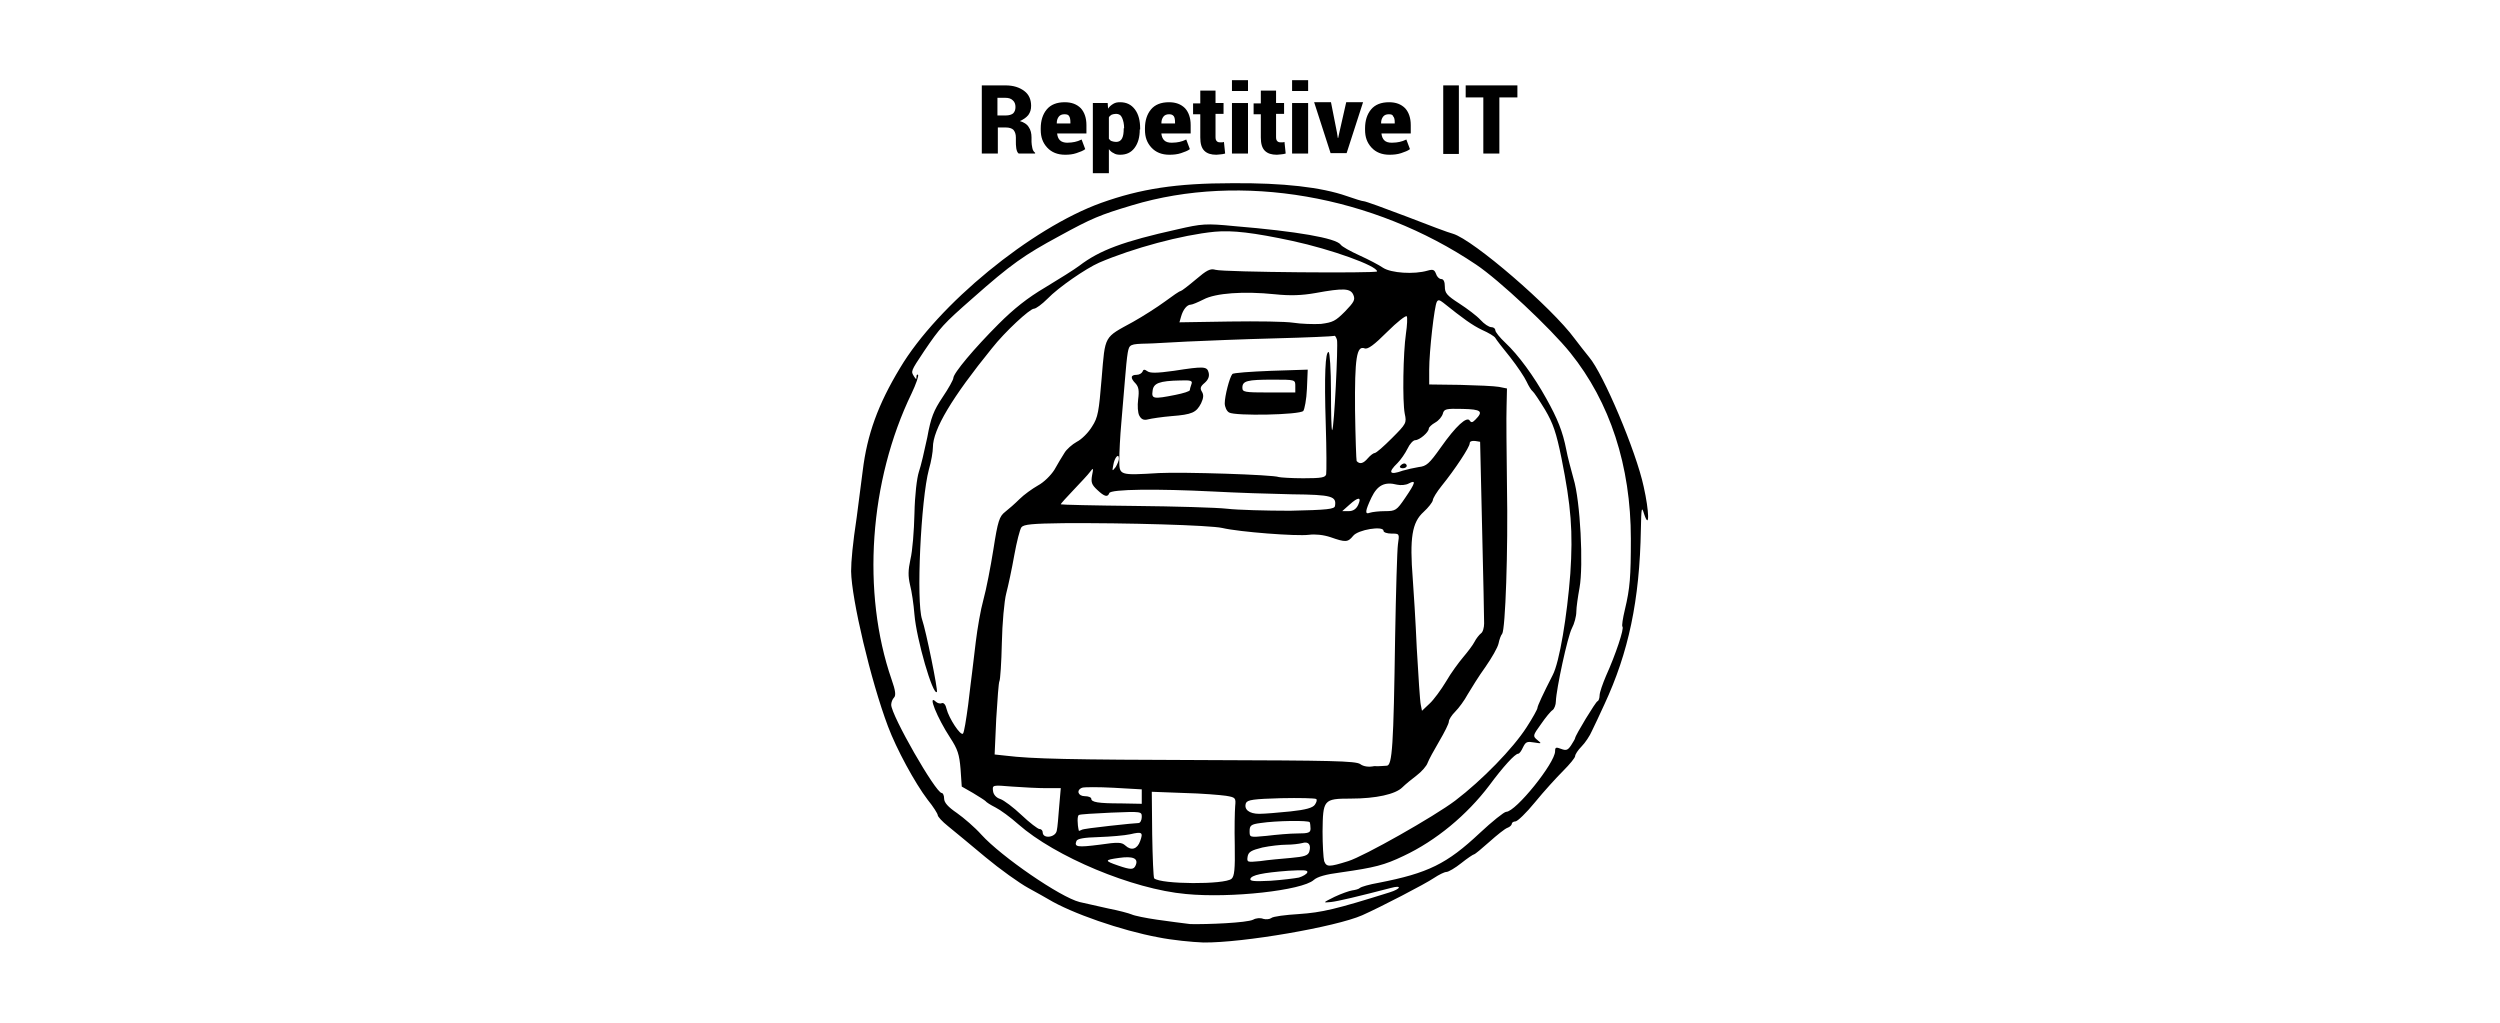 <?xml version="1.0" encoding="utf-8"?>
<!-- Generator: Adobe Illustrator 16.0.3, SVG Export Plug-In . SVG Version: 6.00 Build 0)  -->
<!DOCTYPE svg PUBLIC "-//W3C//DTD SVG 1.1//EN" "http://www.w3.org/Graphics/SVG/1.1/DTD/svg11.dtd">
<svg version="1.1" xmlns="http://www.w3.org/2000/svg" xmlns:xlink="http://www.w3.org/1999/xlink" x="0px" y="0px" width="623.6px"
	 height="255.1px" viewBox="0 0 623.6 255.1" style="enable-background:new 0 0 623.6 255.1;" xml:space="preserve">
<style type="text/css">
<![CDATA[
	.st0{clip-path:url(#SVGID_2_);}
	.st1{fill:#FFFFFF;}
]]>
</style>
<g id="BG">
	<rect class="st1" width="623.6" height="255.1"/>
</g>
<g id="Logo">
	<g>
		<g>
			<defs>
				<rect id="SVGID_1_" x="212.3" y="20.1" width="199" height="215"/>
			</defs>
			<clipPath id="SVGID_2_">
				<use xlink:href="#SVGID_1_"  style="overflow:visible;"/>
			</clipPath>
			<path class="st0" d="M288.9,233.8c-9.2-1.7-21.6-6-27.4-9.5c-0.5-0.3-2.8-1.6-5-2.8c-2.2-1.2-7.1-4.7-10.7-7.7
				c-3.6-3-7.8-6.5-9.3-7.7c-1.5-1.2-2.6-2.4-2.6-2.8c0-0.3-1.1-2.1-2.5-3.8c-3.2-4.2-7.8-12.7-9.9-18.3
				c-4.3-11.4-9.1-31.8-9.2-38.7c0-2.5,0.4-6.9,1.4-13.5c0.3-2.4,1-7.7,1.5-11.6c1.1-9,3.8-16.5,9.3-25.6
				c9.4-15.8,32.7-34.9,50.2-41.2c9.8-3.5,18.7-4.9,32.7-4.9c12.7-0.1,22.2,1,28.5,3.2c2,0.7,3.9,1.3,4.3,1.3
				c0.4,0,5.1,1.7,10.6,3.8c5.4,2.1,10.7,4.1,11.6,4.3c5.1,1.5,24.7,18.4,30.4,26.2c1,1.3,2.6,3.4,3.6,4.6
				c3.5,4.1,11.7,23.4,13.6,32.3c1.4,6.2,1.5,11,0.1,6.8c-0.6-2-0.7-1.6-0.8,3.8c-0.3,17.8-3.1,30.8-9.1,43.7
				c-1.1,2.4-2.5,5.4-3.1,6.6c-0.5,1.2-1.7,3-2.6,3.9c-0.9,0.9-1.6,2-1.6,2.4s-1.3,2-3,3.7c-1.6,1.6-4.8,5.1-7,7.8
				c-2.2,2.7-4.4,4.8-4.9,4.8c-0.5,0-0.9,0.3-0.9,0.6c0,0.3-0.5,0.8-1.1,1c-0.6,0.2-2.6,1.8-4.5,3.5c-1.9,1.7-3.6,3.1-3.8,3.1
				c-0.2,0-1.7,1-3.2,2.2c-1.5,1.2-3.2,2.2-3.7,2.2c-0.5,0-1.9,0.7-3.1,1.5c-2.2,1.5-13.2,7.2-17.9,9.3c-6.6,2.9-29.7,6.9-39.6,6.8
				C297.4,235,292.3,234.5,288.9,233.8L288.9,233.8z M312.6,229.4c0.7-0.4,1.8-0.5,2.5-0.2c0.7,0.2,1.6,0.1,2-0.2
				c0.4-0.4,3.6-0.8,6.9-1c5.8-0.4,9.2-1.2,22.6-5.4c2.9-0.9,3.2-1.9,0.3-1.1c-8.1,2.1-13.1,3.3-14.9,3.5c-2.1,0.2-2.1,0.2,0.9-1.3
				c1.7-0.8,3.7-1.5,4.4-1.6s1.6-0.3,1.9-0.6c0.3-0.3,2.4-0.9,4.7-1.3c12.3-2.4,17-4.7,25.2-12.4c3.1-2.9,6.1-5.3,6.6-5.3
				c2.4,0,12.2-12.2,12.2-15.1c0-1,0.2-1.1,1.5-0.6c1.3,0.5,1.7,0.3,2.5-0.9c0.5-0.8,1-1.6,1-1.8c0-0.6,5.2-9.2,5.6-9.2
				c0.2,0,0.5-0.7,0.5-1.4c0-0.8,0.8-3,1.6-4.9c2.4-5.3,4.6-11.9,4.1-12.3c-0.2-0.2,0.1-2.1,0.6-4.2c1.3-5.4,1.5-8.3,1.5-17.7
				c0-18.2-5.2-34.1-15.1-46.4c-4.9-6.1-17.8-18.2-23.5-22c-25.7-17.3-58.6-23-85.8-14.8c-8,2.4-10,3.2-18.2,7.7
				c-8.7,4.7-12,7-21.6,15.5c-7.3,6.4-8.1,7.3-12.1,13.2c-3.4,5.1-3.3,5-2.5,6.3c0.5,0.8,0.6,0.8,0.6,0.1c0-0.5,0.2-0.7,0.4-0.5
				c0.2,0.2-0.5,2.3-1.6,4.6c-10.6,21.9-12.5,49.7-5,71.4c1,2.8,1.1,4,0.6,4.5c-0.4,0.4-0.7,1.2-0.7,1.8c0,2.6,11.1,22,12.6,22
				c0.3,0,0.6,0.6,0.6,1.4c0,1,1,2.1,3.2,3.6c1.7,1.2,4.5,3.6,6.1,5.4c5,5.5,19.7,15.6,24.5,16.8c1.3,0.3,4.5,1,7.1,1.6
				c2.6,0.5,5.2,1.2,5.9,1.5c0.6,0.3,3.5,0.9,6.3,1.3c2.8,0.4,6.6,0.9,8.3,1.1C301.1,230.6,311,230.2,312.6,229.4L312.6,229.4z
				 M295.8,223c-13.3-1.2-32.6-9.3-41.8-17.4c-1.9-1.7-4.5-3.6-5.7-4.2c-1.2-0.6-2.3-1.3-2.5-1.6c-0.2-0.2-1.6-1.1-3.1-2l-2.8-1.6
				l-0.3-4.4c-0.3-3.6-0.7-4.9-2.6-7.8c-3.2-4.9-5.7-11-3.6-9c0.4,0.4,1.1,0.6,1.5,0.4c0.5-0.2,1,0.4,1.2,1.4
				c0.6,2.4,3.5,6.8,4.1,6.2c0.3-0.3,0.8-3.5,1.3-7.2c0.4-3.6,0.9-7.3,1-8.2c0.1-0.9,0.5-4.3,0.9-7.5c0.4-3.3,1.2-8,1.9-10.5
				c0.7-2.5,1.8-8.2,2.5-12.6c1.1-7.1,1.5-8.2,2.9-9.3c0.9-0.7,2.5-2.1,3.6-3.2c1.1-1.1,3.2-2.6,4.6-3.4c1.5-0.8,3.2-2.5,4.1-3.9
				c0.8-1.4,1.9-3.3,2.5-4.2c0.5-0.9,2-2.2,3.1-2.8c1.2-0.6,2.9-2.3,3.8-3.8c1.5-2.3,1.7-3.7,2.4-12.1c0.9-10.8,0.5-10,7.8-14
				c2.5-1.4,6.1-3.7,8-5.1c1.9-1.4,3.6-2.6,3.9-2.6c0.2,0,1.9-1.3,3.8-2.9c2.7-2.3,3.6-2.8,4.9-2.4c2.1,0.6,40.3,0.9,40.3,0.4
				c0-1.4-11.4-5.5-21.1-7.6c-9.8-2.1-15-2.7-19.4-2.3c-8.2,0.8-20.4,4.1-28.8,7.7c-3.4,1.5-10.2,6.2-12.9,9
				c-1.4,1.4-2.9,2.5-3.4,2.5c-1,0-7.2,5.7-10.5,9.9c-9.9,12.2-14.7,20.2-14.7,24.7c0,1-0.4,3.5-1,5.5c-2,7.5-3.2,33-1.7,37.4
				c1,2.9,4,17.7,3.7,18.1c-1,1-5.1-13.2-5.6-19.3c-0.2-2.6-0.7-5.9-1.1-7.4c-0.5-2.2-0.5-3.6,0.1-6.4c0.5-2,0.9-7.1,1-11.4
				c0.1-4.7,0.6-8.8,1.1-10.4c0.5-1.4,1.4-5.3,2.1-8.6c0.9-5,1.6-6.7,3.8-10c1.5-2.2,2.7-4.4,2.7-4.8c0-1.2,5.2-7.4,11.3-13.5
				c3.8-3.8,7.2-6.5,11.6-9.1c3.5-2.1,7.3-4.5,8.5-5.4c5.1-3.9,11-6.1,24.5-9.1c6.1-1.4,7.1-1.5,14.2-0.8c15.7,1.3,25.3,3,26.5,4.6
				c0.3,0.5,2.5,1.7,4.7,2.7c2.2,1,4.9,2.4,5.9,3.1c2,1.3,7.7,1.7,11.1,0.7c1.4-0.4,1.7-0.2,2.1,0.8c0.2,0.7,0.8,1.3,1.3,1.3
				c0.6,0,0.9,0.7,0.9,1.9c0,1.6,0.5,2.2,3.6,4.2c2,1.3,4.4,3.1,5.3,4.1c0.9,1,2.1,1.8,2.7,1.8s1,0.4,1,0.8c0,0.4,1.1,1.8,2.5,3.1
				c3.2,3,7.1,8.3,10.2,13.9c2.8,5,4.1,8.2,5,12.8c0.3,1.7,1.2,5,1.8,7.2c1.7,5.5,2.5,21.7,1.5,27.2c-0.4,2.2-0.8,4.9-0.8,6
				c0,1.1-0.5,3-1.1,4.1c-1.1,2.1-3.9,15.2-4,18.2c0,0.9-0.4,1.9-0.8,2.2c-0.5,0.3-1.8,1.9-2.9,3.5c-2.1,2.9-2.1,3-0.9,4
				c1.1,0.9,1.1,0.9-0.8,0.6c-1.8-0.3-2.1-0.2-2.8,1.2c-0.4,0.9-0.9,1.6-1.2,1.6c-0.8,0-3.8,3.3-7.2,7.9
				c-5.6,7.4-13.3,13.8-21.4,17.6c-4.8,2.3-7.2,2.9-15.6,4.1c-3.9,0.5-5.9,1.1-6.8,1.9C324.8,222.1,307,224.1,295.8,223L295.8,223z
				 M307.2,219.2c0.7-0.6,0.9-2.4,0.8-8.3c-0.1-4.2,0-8.6,0.1-9.8c0.2-2.1,0.1-2.2-2.3-2.6c-1.4-0.2-6.1-0.6-10.5-0.7l-8-0.3
				l0.1,10.6c0.1,5.8,0.3,10.8,0.5,11C289.6,220.6,305.5,220.7,307.2,219.2L307.2,219.2z M324,218.9c1-0.3,2-0.9,2.1-1.3
				c0.2-0.6-1-0.6-4.7-0.4c-6.6,0.5-9.2,1.1-9.5,2c-0.2,0.6,0.9,0.7,5,0.5C319.8,219.5,323,219.1,324,218.9L324,218.9z M283.3,215.8
				c0.7-1.7-0.7-2.3-4.2-1.8c-3.6,0.5-3.7,0.7-0.2,1.9C282.1,217,282.8,217,283.3,215.8L283.3,215.8z M336.3,214.8
				c3.9-1.2,21.4-11.1,26.7-15.1c6.7-5.1,14.4-13,17.8-18.3c1.5-2.3,2.7-4.5,2.7-4.8c0-0.5,1.4-3.5,3.8-8.2
				c1.7-3.2,3.6-14.8,4.4-25.3c0.7-10.5,0.2-16.8-2.2-28.8c-1.3-6.4-2.1-8.7-4.1-12.1c-1.4-2.3-2.8-4.4-3.1-4.6
				c-0.3-0.2-1-1.3-1.5-2.4c-0.5-1.1-2.3-3.8-4.1-6.1c-1.8-2.2-3.5-4.4-3.7-4.8c-0.2-0.4-1.7-1.3-3.3-2c-2.5-1.2-4.7-2.8-9.7-6.8
				c-0.9-0.7-1.3-0.8-1.6-0.2c-0.6,1-1.9,12.3-1.9,16.9v3.7l7.7,0.1c4.2,0.1,8.6,0.3,9.7,0.5l2,0.4l-0.1,4.5
				c-0.1,2.5,0,11.4,0.1,19.9c0.3,16-0.4,35.7-1.2,36.8c-0.3,0.3-0.7,1.4-0.9,2.4c-0.2,1-1.7,3.6-3.3,5.9c-1.6,2.2-3.5,5.3-4.4,6.8
				c-0.8,1.5-2.2,3.4-3.1,4.3c-0.9,0.9-1.6,2-1.6,2.5c0,0.5-1.1,2.7-2.4,4.9c-1.3,2.2-2.6,4.6-2.9,5.4c-0.2,0.7-1.5,2.2-2.7,3.1
				s-2.9,2.3-3.6,3c-1.7,1.7-6.5,2.8-12.9,2.8c-6.8,0-6.9,0.3-7,8.2c0,3.3,0.2,6.6,0.4,7.4C330.9,216.3,331.5,216.3,336.3,214.8
				L336.3,214.8z M322,214c3.4-0.3,4.3-0.6,4.6-1.6c0.5-1.7-0.2-2.6-1.8-2.1c-0.8,0.2-2.5,0.4-3.9,0.4c-1.4,0-4.1,0.3-6,0.7
				c-2.8,0.7-3.5,1.1-3.7,2.3c-0.2,1.4-0.1,1.4,3.1,1.1C316.3,214.5,319.7,214.2,322,214L322,214z M284.4,209.8
				c0.8-2.2,0.5-2.4-2.5-1.7c-1.4,0.3-4.9,0.6-7.8,0.7c-3.7,0.1-5.4,0.4-5.6,1c-0.6,1.5,0.3,1.6,5.8,0.9c4.7-0.7,5.5-0.6,6.4,0.2
				C282.2,212.3,283.7,211.8,284.4,209.8L284.4,209.8z M263.6,207.2c0.2-0.8,0.4-3.5,0.6-6l0.4-4.6H261c-2,0-5.9-0.2-8.6-0.4
				c-4.8-0.4-4.9-0.4-4.7,1.1c0.1,0.9,0.8,1.7,1.8,2c0.9,0.3,3.3,2.1,5.3,4c2,1.9,4.1,3.5,4.5,3.5c0.5,0,0.8,0.4,0.8,0.9
				C260.2,209.3,263.3,208.9,263.6,207.2L263.6,207.2z M323.6,207.9c2.8,0,3.3-0.2,3.3-1.2c0-0.6-0.1-1.4-0.2-1.6
				c-0.2-0.5-8.4-0.4-12.3,0.2c-2.3,0.3-2.7,0.6-2.7,2c0,1.6,0,1.6,4.2,1.2C318.4,208.2,321.8,207.9,323.6,207.9L323.6,207.9z
				 M276.8,206c3.5-0.4,6.8-0.7,7.2-0.7c0.4,0,0.8-0.7,0.8-1.5c0-1.4,0-1.4-7.6-1.1c-4.2,0.2-7.9,0.4-8.1,0.6
				c-0.4,0.2-0.4,2.2,0,3.9c0,0.1,0.3,0,0.7-0.2C270,206.8,273.2,206.4,276.8,206L276.8,206z M321.9,202.4c3.8-0.4,5.6-0.9,6.1-1.7
				c0.4-0.6,0.6-1.2,0.3-1.4c-0.3-0.2-4.2-0.3-8.8-0.2c-6.8,0.2-8.3,0.4-8.7,1.2c-0.6,1.6,0.8,2.7,3.3,2.7
				C315.5,203,318.9,202.7,321.9,202.4L321.9,202.4z M284.8,198.7v-1.8l-7-0.4c-3.8-0.2-7.4-0.2-7.9,0c-1.5,0.6-1,2.1,0.7,2.1
				c0.9,0,1.6,0.3,1.6,0.6c0,0.9,1.7,1.2,7.4,1.2l5.2,0.1V198.7z M345.9,191c1.4,0,1.7-5,2.1-32.1c0.2-11.2,0.5-21.7,0.7-23.1
				c0.4-2.7,0.4-2.7-1.6-2.7c-1.1,0-2-0.3-2-0.7c0-1.3-6.4-0.3-7.6,1.3c-1.3,1.6-1.9,1.6-5.6,0.3c-1.8-0.6-3.8-0.8-5.4-0.6
				c-3,0.4-17.4-0.7-21.6-1.7c-3.1-0.7-24-1.3-39.6-1.2c-7.8,0.1-9.9,0.3-10.5,1c-0.4,0.5-1.2,3.7-1.8,7c-0.6,3.4-1.5,7.6-2,9.5
				c-0.5,1.9-1,7.5-1.1,12.4c-0.1,4.9-0.4,9.2-0.6,9.5c-0.2,0.3-0.5,4.5-0.8,9.4l-0.4,8.9l2.8,0.3c6.6,0.8,15.6,1,50.3,1.1
				c30.7,0.1,37,0.2,38.1,1c0.8,0.6,2.1,0.8,3.5,0.5C343.9,191.2,345.3,191,345.9,191L345.9,191z M360.7,170
				c1.2-2.1,3.2-4.8,4.3-6.1c1.1-1.3,2.4-3,2.8-3.8c0.4-0.8,1.2-1.8,1.6-2.1c0.5-0.3,0.8-1.5,0.8-2.5c0-1-0.2-11.7-0.5-23.6
				l-0.5-21.7L368,110c-0.9-0.1-1.4,0.1-1.4,0.6c0,0.9-3.6,6.4-7,10.6c-1.2,1.5-2.2,3.1-2.2,3.6c-0.1,0.5-1.1,1.8-2.3,2.9
				c-2.9,2.6-3.5,6.5-2.7,16.7c0.2,2.6,0.7,10.4,1,17.3c0.4,6.9,0.8,13.3,1,14.1l0.3,1.5l1.9-1.8C357.6,174.6,359.5,172,360.7,170
				L360.7,170z M345.5,127.5c2.6,0,2.9-0.2,5-3.3c2.6-3.8,2.8-4.6,0.9-3.6c-0.7,0.4-2,0.5-2.9,0.3c-3.1-0.8-4.9,0.1-6.4,3.2
				c-1.6,3.4-1.7,4.3-0.4,3.8C342.3,127.7,344,127.5,345.5,127.5L345.5,127.5z M333,126.2c0.4-2.4-0.7-2.8-10.7-2.9
				c-5.3-0.1-14.2-0.4-19.7-0.7c-13.9-0.7-25.6-0.6-25.9,0.4c-0.4,1.1-1.2,0.9-3-0.8c-1.4-1.3-1.6-1.9-1.3-3.6
				c0.4-1.9,0.3-2-0.5-0.9c-0.5,0.7-2.4,2.7-4.1,4.5c-1.7,1.8-3.2,3.4-3.2,3.6c0,0.1,8.3,0.3,18.4,0.4c10.1,0.1,20.5,0.4,23.1,0.7
				c2.6,0.3,9.7,0.5,15.7,0.5C331.1,127.2,332.9,127,333,126.2L333,126.2z M338.8,125.9c0.9-2,0-2-2.2,0l-1.8,1.6l1.6,0
				C337.5,127.5,338.3,127,338.8,125.9L338.8,125.9z M330.8,118.3c0.1-0.6,0.1-6.1-0.1-12.3c-0.4-12.7-0.1-18.2,0.7-18.2
				c0.3,0,0.6,4.4,0.6,9.9c0,5.4,0.1,9.7,0.3,9.6c0.5-0.5,1.5-21.1,1.2-22.5c-0.2-0.7-0.5-1.2-0.8-1c-0.2,0.1-6.8,0.4-14.6,0.6
				c-7.8,0.2-17.7,0.6-22,0.8c-4.3,0.2-8.7,0.5-9.8,0.5c-4.5,0.1-4.6,0.2-5,2.3c-0.2,1.1-0.5,4.2-0.7,6.8c-0.2,2.6-0.6,7.4-0.9,10.7
				s-0.5,7.4-0.5,9.2c0,3.9-0.1,3.9,9.9,3.3c6-0.3,28.4,0.4,29.9,1c0.3,0.1,3.1,0.3,6.1,0.3C329.7,119.3,330.6,119.1,330.8,118.3
				L330.8,118.3z M284.2,103.7c-0.4-0.7-0.5-2.5-0.3-4.1c0.3-2.2,0.1-3.1-0.6-3.9c-1.4-1.4-1.3-2.2,0.2-2.2c0.7,0,1.3-0.4,1.5-0.8
				c0.2-0.6,0.5-0.6,1.2-0.1c0.7,0.5,2.3,0.5,6.6-0.1c7.7-1.2,8.3-1.1,8.7,0.5c0.2,0.9-0.1,1.7-1,2.5c-1.1,0.9-1.2,1.4-0.7,2.2
				c0.5,0.8,0.4,1.6-0.2,2.9c-1.2,2.3-2.2,2.8-7.4,3.2c-2.4,0.2-5,0.6-5.8,0.8C285.3,104.9,284.7,104.6,284.2,103.7L284.2,103.7z
				 M293.2,98.5c2-0.4,3.6-0.9,3.6-1.2c0-0.3,0.2-0.9,0.4-1.5c0.3-0.8-0.1-1-2.7-0.9c-5.4,0.1-6.8,0.7-7,2.6
				C287.2,99.5,287.7,99.6,293.2,98.5L293.2,98.5z M306.6,102.9c-0.6-0.3-1.1-1.4-1.1-2.3c0-1.8,1.2-6.5,1.9-7.3
				c0.2-0.3,4.6-0.6,9.6-0.8l9.2-0.3l-0.2,4.8c-0.1,2.6-0.6,5.1-0.9,5.5C324.2,103.5,308.1,103.8,306.6,102.9L306.6,102.9z
				 M323.1,96.3c0-1.6,0-1.6-5.6-1.6c-6.4,0-7.6,0.3-7.6,2c0,1.1,0.5,1.2,6.6,1.2h6.6V96.3z M349.9,117.4c1-0.3,2.8-0.7,4-0.9
				c1.9-0.2,2.6-0.8,5.5-4.9c3.8-5.4,6.5-7.8,7.2-6.7c0.4,0.6,0.7,0.5,1.4-0.2c2.1-2.1,1.5-2.6-3.2-2.7c-4.1-0.1-4.6,0-4.9,1.2
				c-0.2,0.7-1,1.7-1.9,2.2c-0.9,0.5-1.6,1.2-1.6,1.5c0,0.9-2.3,2.9-3.4,2.9c-0.5,0-1.4,1-1.9,2.1c-0.6,1.2-1.7,2.8-2.5,3.6
				C346.1,117.9,346.6,118.6,349.9,117.4L349.9,117.4z M349.3,116.2c0.2-0.3,0.7-0.6,1-0.6c0.3,0,0.6,0.3,0.6,0.6s-0.4,0.6-1,0.6
				C349.3,116.8,349,116.5,349.3,116.2L349.3,116.2z M279.1,114.4c0-1.5-1.1-0.3-1.4,1.6c-0.3,1.6-0.3,1.6,0.6,0.5
				C278.7,115.8,279.1,114.9,279.1,114.4L279.1,114.4z M341.2,114.3c0.6-0.7,1.4-1.3,1.7-1.3c0.4,0,2.3-1.7,4.3-3.7
				c3.6-3.6,3.7-3.8,3.2-6.1c-0.6-3.1-0.4-15.2,0.3-20c0.3-2,0.4-4,0.2-4.3c-0.2-0.3-2.4,1.4-4.9,3.9c-3.2,3.2-4.8,4.4-5.6,4.1
				c-2-0.8-2.5,2.4-2.4,15.4c0.1,6.7,0.3,12.5,0.4,12.7C339.2,115.9,340.1,115.6,341.2,114.3L341.2,114.3z M335.5,77.7
				c2.2-2.3,2.6-2.9,2.1-4.1c-0.7-1.7-2.4-1.8-9.5-0.5c-3.4,0.6-6.3,0.7-10.1,0.3c-7.8-0.8-14.8-0.3-17.8,1.3
				c-1.4,0.7-2.8,1.3-3.2,1.3c-0.9,0-1.9,1.2-2.4,3l-0.4,1.4l12.5-0.2c6.9-0.1,14,0,15.9,0.3c1.9,0.3,5,0.4,6.9,0.3
				C332.5,80.4,333.1,80.1,335.5,77.7L335.5,77.7z M335.5,77.7"/>
		</g>
		<path d="M248.9,31.8v6.5h-4V21.3h5.9c2,0,3.5,0.5,4.7,1.4c1.2,0.9,1.7,2.2,1.7,3.7c0,0.9-0.2,1.6-0.7,2.3
			c-0.5,0.6-1.2,1.1-2.1,1.5c1,0.3,1.8,0.8,2.2,1.5c0.5,0.7,0.7,1.6,0.7,2.6v1.1c0,0.4,0.1,1,0.2,1.5c0.1,0.6,0.4,1,0.7,1.2v0.2
			h-4.1c-0.3-0.2-0.5-0.7-0.6-1.3c-0.1-0.6-0.1-1.2-0.1-1.7v-1c0-0.8-0.2-1.4-0.6-1.9c-0.4-0.4-1.1-0.6-1.9-0.6H248.9z M248.9,28.8
			h2c0.8,0,1.4-0.2,1.8-0.5c0.4-0.4,0.6-0.9,0.6-1.6c0-0.7-0.2-1.3-0.7-1.7c-0.4-0.4-1-0.6-1.8-0.6h-2V28.8z M248.9,28.8"/>
		<path d="M265.7,38.6c-1.9,0-3.4-0.6-4.5-1.8c-1.1-1.2-1.6-2.6-1.6-4.4V32c0-1.9,0.5-3.5,1.5-4.7c1-1.2,2.5-1.8,4.5-1.8
			c1.7,0,3,0.5,4,1.5c0.9,1,1.4,2.4,1.4,4.2v2.1h-7.3l0,0.1c0.1,0.7,0.3,1.2,0.7,1.6c0.4,0.4,1.1,0.6,1.8,0.6c0.8,0,1.4-0.1,1.9-0.2
			c0.5-0.1,1.1-0.3,1.7-0.6l0.9,2.4c-0.5,0.4-1.3,0.7-2.2,1C267.6,38.5,266.7,38.6,265.7,38.6L265.7,38.6z M265.5,28.5
			c-0.6,0-1.1,0.2-1.4,0.6c-0.3,0.4-0.5,0.9-0.5,1.6l0,0.1h3.4v-0.3c0-0.7-0.1-1.2-0.3-1.5C266.5,28.6,266.1,28.5,265.5,28.5
			L265.5,28.5z M265.5,28.5"/>
		<path d="M284.3,32.3c0,1.9-0.4,3.4-1.3,4.6c-0.9,1.2-2.1,1.7-3.6,1.7c-0.6,0-1.2-0.1-1.6-0.4c-0.5-0.2-0.9-0.6-1.2-1v6h-4V25.7
			h3.7l0.1,1.4c0.3-0.5,0.8-0.9,1.3-1.2c0.5-0.3,1-0.4,1.7-0.4c1.6,0,2.8,0.6,3.7,1.8c0.9,1.2,1.3,2.8,1.3,4.8V32.3z M280.4,32
			c0-1.1-0.2-1.9-0.5-2.6c-0.3-0.7-0.8-1-1.5-1c-0.4,0-0.8,0.1-1.1,0.2c-0.3,0.2-0.6,0.4-0.7,0.7v5.3c0.2,0.3,0.4,0.5,0.7,0.6
			c0.3,0.1,0.7,0.2,1.1,0.2c0.7,0,1.2-0.3,1.5-0.9c0.3-0.6,0.4-1.4,0.4-2.4V32z M280.4,32"/>
		<path d="M291.7,38.6c-1.9,0-3.4-0.6-4.5-1.8c-1.1-1.2-1.6-2.6-1.6-4.4V32c0-1.9,0.5-3.5,1.5-4.7c1-1.2,2.5-1.8,4.5-1.8
			c1.7,0,3,0.5,4,1.5c0.9,1,1.4,2.4,1.4,4.2v2.1h-7.3l0,0.1c0.1,0.7,0.3,1.2,0.7,1.6c0.4,0.4,1,0.6,1.9,0.6c0.8,0,1.4-0.1,1.9-0.2
			c0.5-0.1,1.1-0.3,1.7-0.6l0.9,2.4c-0.5,0.4-1.3,0.7-2.2,1C293.7,38.5,292.7,38.6,291.7,38.6L291.7,38.6z M291.6,28.5
			c-0.6,0-1.1,0.2-1.4,0.6c-0.3,0.4-0.5,0.9-0.5,1.6l0,0.1h3.4v-0.3c0-0.7-0.1-1.2-0.3-1.5C292.5,28.6,292.1,28.5,291.6,28.5
			L291.6,28.5z M291.6,28.5"/>
		<path d="M303.2,22.5v3.2h2v2.7h-2v5.8c0,0.5,0.1,0.8,0.3,1c0.2,0.2,0.4,0.3,0.8,0.3c0.2,0,0.4,0,0.5,0c0.1,0,0.3,0,0.5-0.1
			l0.3,2.9c-0.4,0.1-0.8,0.2-1.1,0.2c-0.3,0-0.7,0.1-1.1,0.1c-1.3,0-2.3-0.3-3-1c-0.7-0.7-1-1.8-1-3.3v-5.8h-1.8v-2.7h1.8v-3.2
			H303.2z M303.2,22.5"/>
		<path d="M311.3,38.3h-4V25.7h4V38.3z M311.3,22.7h-4v-2.7h4V22.7z M311.3,22.7"/>
		<path d="M318.3,22.5v3.2h2v2.7h-2v5.8c0,0.5,0.1,0.8,0.3,1c0.2,0.2,0.4,0.3,0.8,0.3c0.2,0,0.4,0,0.5,0c0.1,0,0.3,0,0.5-0.1
			l0.3,2.9c-0.4,0.1-0.8,0.2-1.1,0.2c-0.3,0-0.7,0.1-1.1,0.1c-1.3,0-2.3-0.3-3-1c-0.7-0.7-1-1.8-1-3.3v-5.8h-1.8v-2.7h1.8v-3.2
			H318.3z M318.3,22.5"/>
		<path d="M326.3,38.3h-4V25.7h4V38.3z M326.3,22.7h-4v-2.7h4V22.7z M326.3,22.7"/>
		<path d="M333.5,33.1l0.2,1.3l0.1,0l0.3-1.4l1.7-7.5h4.2l-4.1,12.7h-4l-4.1-12.7h4.2L333.5,33.1z M333.5,33.1"/>
		<path d="M346.6,38.6c-1.9,0-3.4-0.6-4.5-1.8c-1.1-1.2-1.6-2.6-1.6-4.4V32c0-1.9,0.5-3.5,1.5-4.7c1-1.2,2.5-1.8,4.5-1.8
			c1.7,0,3,0.5,4,1.5c0.9,1,1.4,2.4,1.4,4.2v2.1h-7.3l0,0.1c0.1,0.7,0.3,1.2,0.7,1.6c0.4,0.4,1,0.6,1.9,0.6c0.8,0,1.4-0.1,1.9-0.2
			s1.1-0.3,1.7-0.6l0.9,2.4c-0.5,0.4-1.3,0.7-2.2,1C348.6,38.5,347.6,38.6,346.6,38.6L346.6,38.6z M346.4,28.5
			c-0.6,0-1.1,0.2-1.4,0.6c-0.3,0.4-0.5,0.9-0.5,1.6l0,0.1h3.4v-0.3c0-0.7-0.1-1.2-0.4-1.5C347.4,28.6,347,28.5,346.4,28.5
			L346.4,28.5z M346.4,28.5"/>
		<rect x="360" y="21.3" width="3.9" height="17.1"/>
		<path d="M378.5,24.3h-4.5v14h-4v-14h-4.4v-3h12.9V24.3z M378.5,24.3"/>
	</g>
</g>
</svg>
